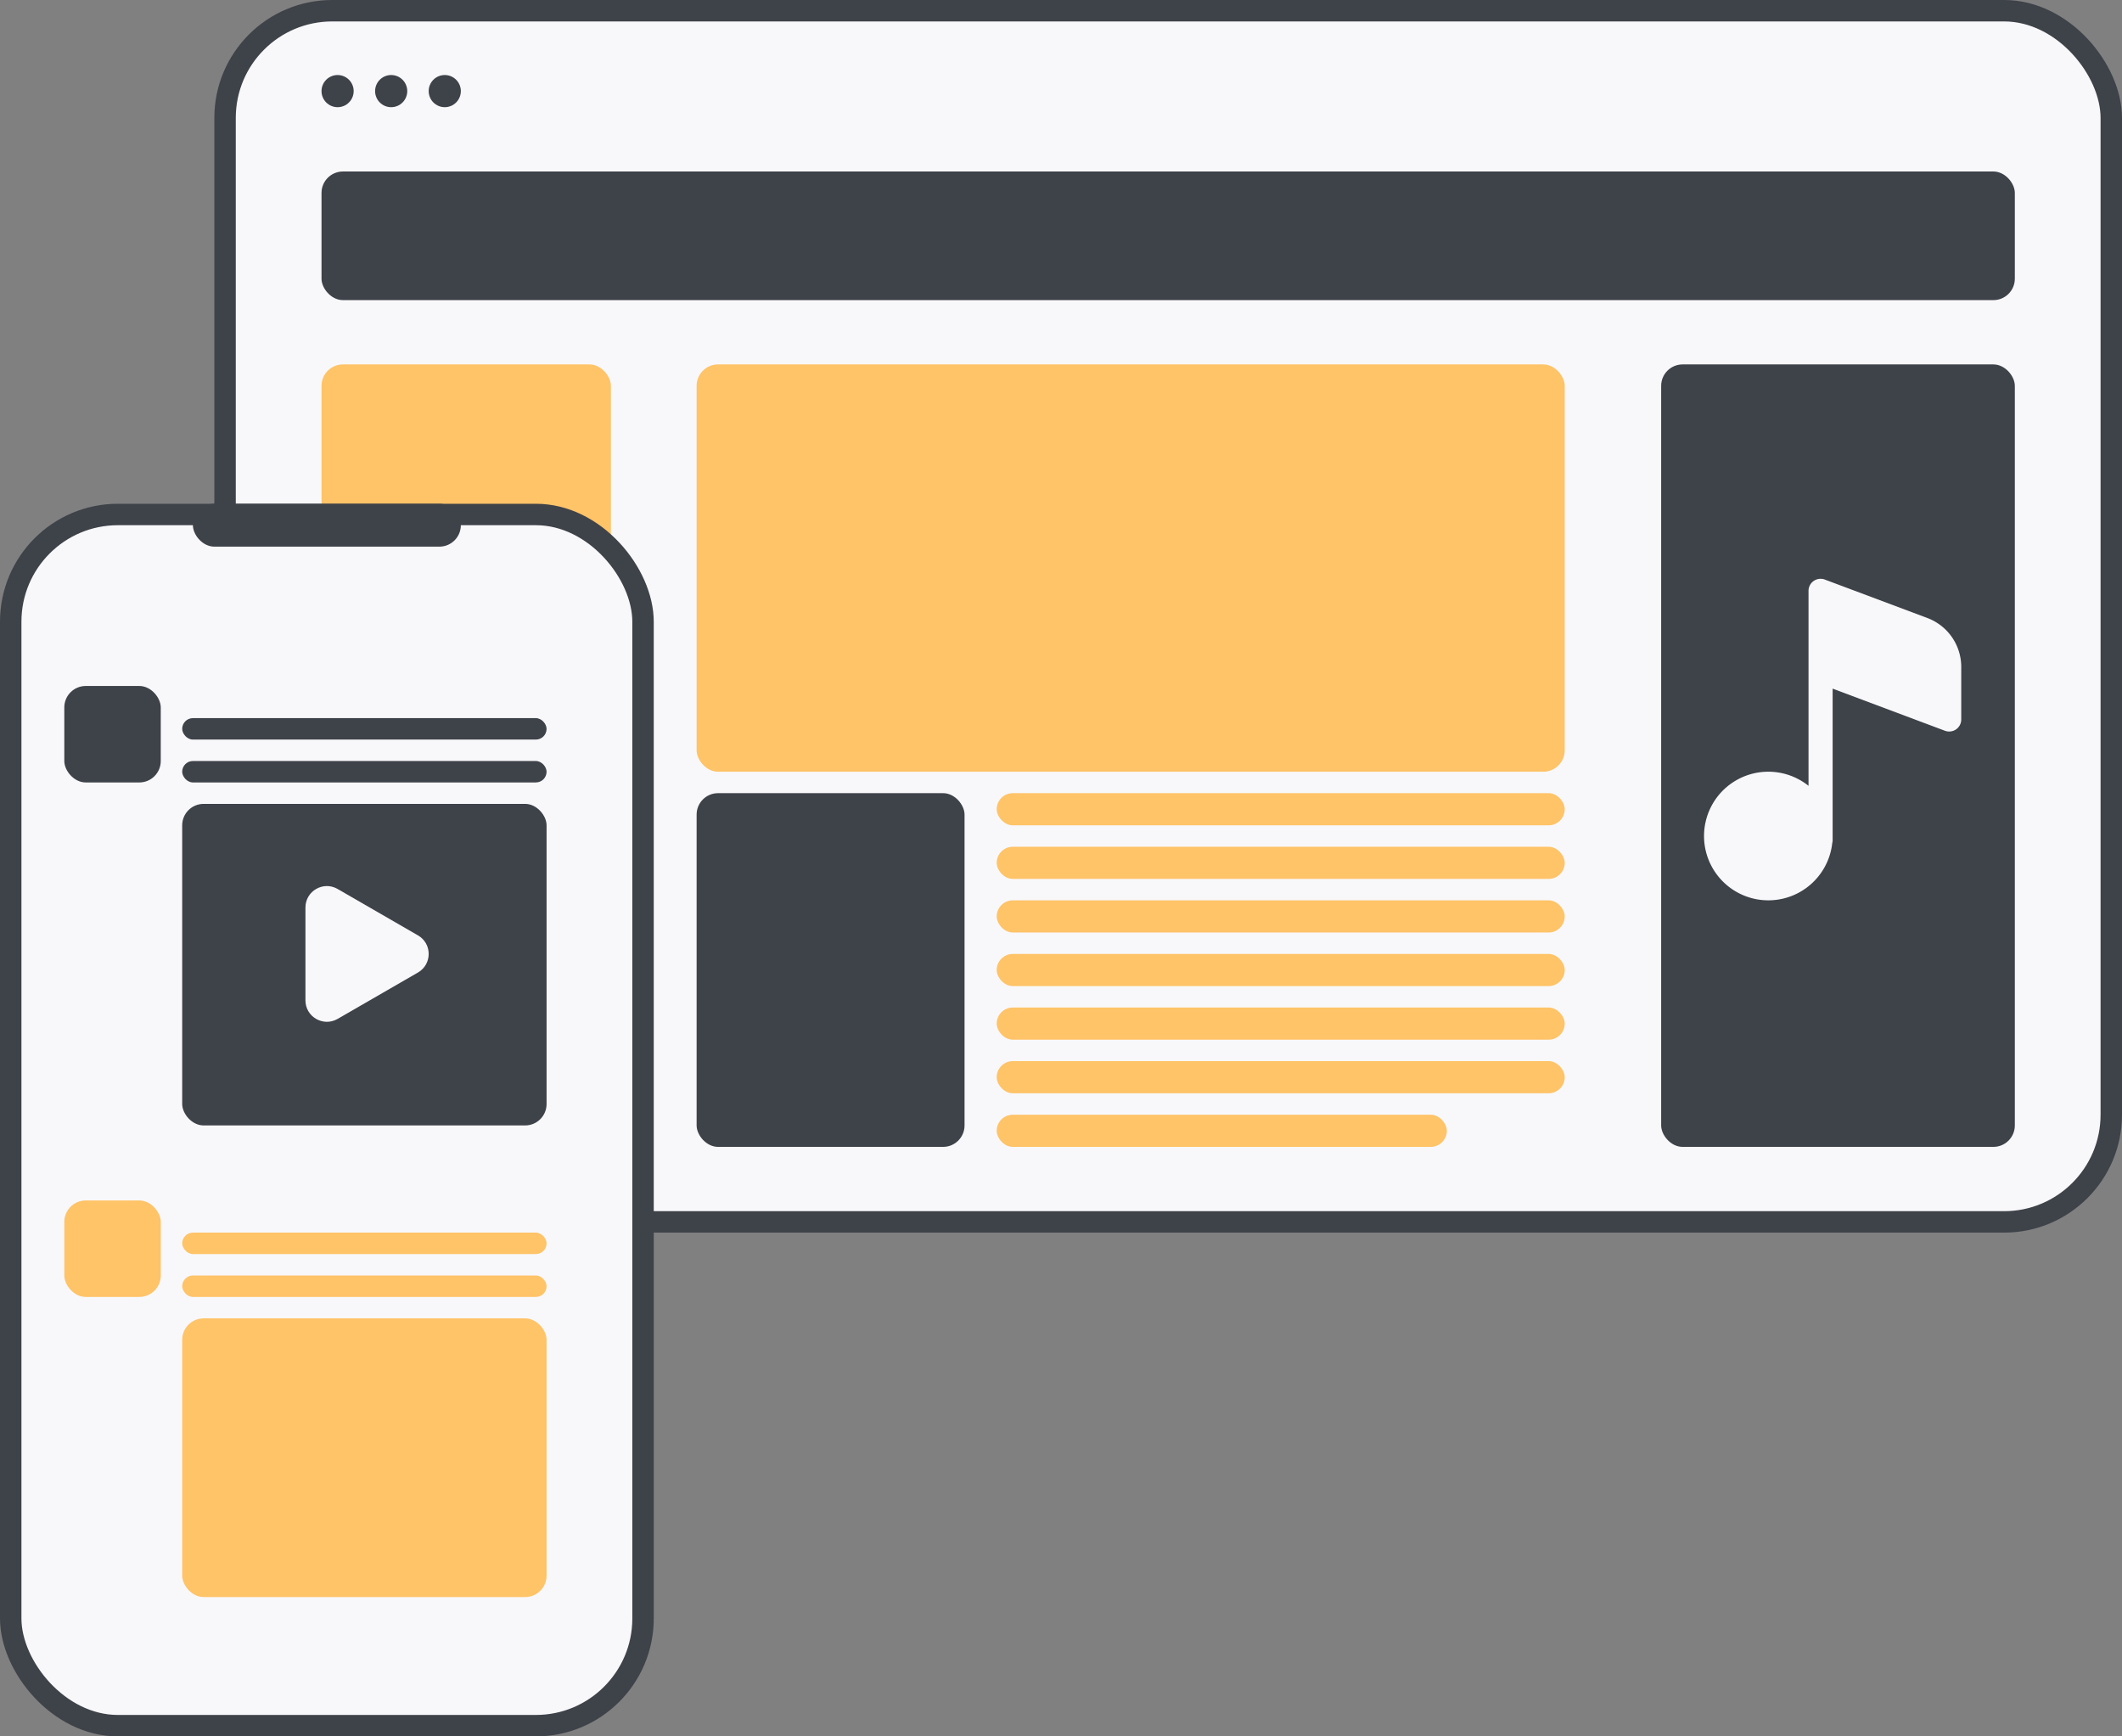 <svg width="198" height="162" fill="none" xmlns="http://www.w3.org/2000/svg"><rect width="100%" height="100%" fill="#808080" stroke="none"/><rect x="21" y="1" width="176" height="113" rx="10" fill="#F8F8FA" stroke="#3E4249" stroke-width="2"/><circle cx="31.5" cy="8.5" r="1.5" fill="#3E4249"/><circle cx="36.5" cy="8.5" r="1.5" fill="#3E4249"/><circle cx="41.5" cy="8.5" r="1.5" fill="#3E4249"/><rect x="155" y="34" width="33" height="73" rx="2" fill="#3E4249"/><rect x="30" y="16" width="158" height="12" rx="2" fill="#3E4249"/><path d="M170.27 54.071a1.13 1.13 0 0 0-1.036.13 1.123 1.123 0 0 0-.484.923v18.192a5.998 5.998 0 0 0-9.538 3.102 6 6 0 1 0 11.752 2.238c.024-.092.036-.186.036-.28V64.248l10.48 3.93a1.13 1.13 0 0 0 1.036-.129 1.124 1.124 0 0 0 .484-.924v-4.9a4.873 4.873 0 0 0-3.163-4.567l-9.567-3.587Z" fill="#F8F8FA"/><rect x="30" y="34" width="27" height="18" rx="2" fill="#FFC368"/><rect x="30" y="87" width="27" height="20" rx="2" fill="#F8F8FA"/><rect x="30" y="54" width="27" height="3" rx="1.5" fill="#F8F8FA"/><rect x="30" y="59" width="27" height="3" rx="1.5" fill="#F8F8FA"/><rect x="30" y="64" width="27" height="3" rx="1.5" fill="#F8F8FA"/><rect x="30" y="69" width="27" height="3" rx="1.5" fill="#F8F8FA"/><rect x="30" y="74" width="27" height="3" rx="1.5" fill="#F8F8FA"/><rect x="30" y="79" width="16" height="3" rx="1.5" fill="#F8F8FA"/><rect x="65" y="34" width="81" height="38" rx="2" fill="#FFC368"/><rect x="65" y="74" width="25" height="33" rx="2" fill="#3E4249"/><rect x="93" y="74" width="53" height="3" rx="1.5" fill="#FFC368"/><rect x="93" y="79" width="53" height="3" rx="1.5" fill="#FFC368"/><rect x="93" y="84" width="53" height="3" rx="1.5" fill="#FFC368"/><rect x="93" y="89" width="53" height="3" rx="1.5" fill="#FFC368"/><rect x="93" y="94" width="53" height="3" rx="1.5" fill="#FFC368"/><rect x="93" y="99" width="53" height="3" rx="1.5" fill="#FFC368"/><rect x="93" y="104" width="42" height="3" rx="1.5" fill="#FFC368"/><rect x="1" y="48" width="59" height="113" rx="10" fill="#F8F8FA" stroke="#3E4249" stroke-width="2"/><rect x="18" y="47" width="25" height="4" rx="2" fill="#3E4249"/><rect x="17" y="119" width="34" height="2" rx="1" fill="#FFC368"/><rect x="17" y="115" width="34" height="2" rx="1" fill="#FFC368"/><rect x="17" y="123" width="34" height="26" rx="2" fill="#FFC368"/><rect x="6" y="64" width="9" height="9" rx="2" fill="#3E4249"/><rect x="6" y="112" width="9" height="9" rx="2" fill="#FFC368"/><rect x="17" y="71" width="34" height="2" rx="1" fill="#3E4249"/><rect x="17" y="67" width="34" height="2" rx="1" fill="#3E4249"/><rect x="17" y="75" width="34" height="30" rx="2" fill="#3E4249"/><path d="M39 87.268c1.333.77 1.333 2.694 0 3.464l-7.5 4.33c-1.333.77-3-.192-3-1.732v-8.66c0-1.54 1.667-2.502 3-1.732l7.5 4.33Z" fill="#F8F8FA"/></svg>